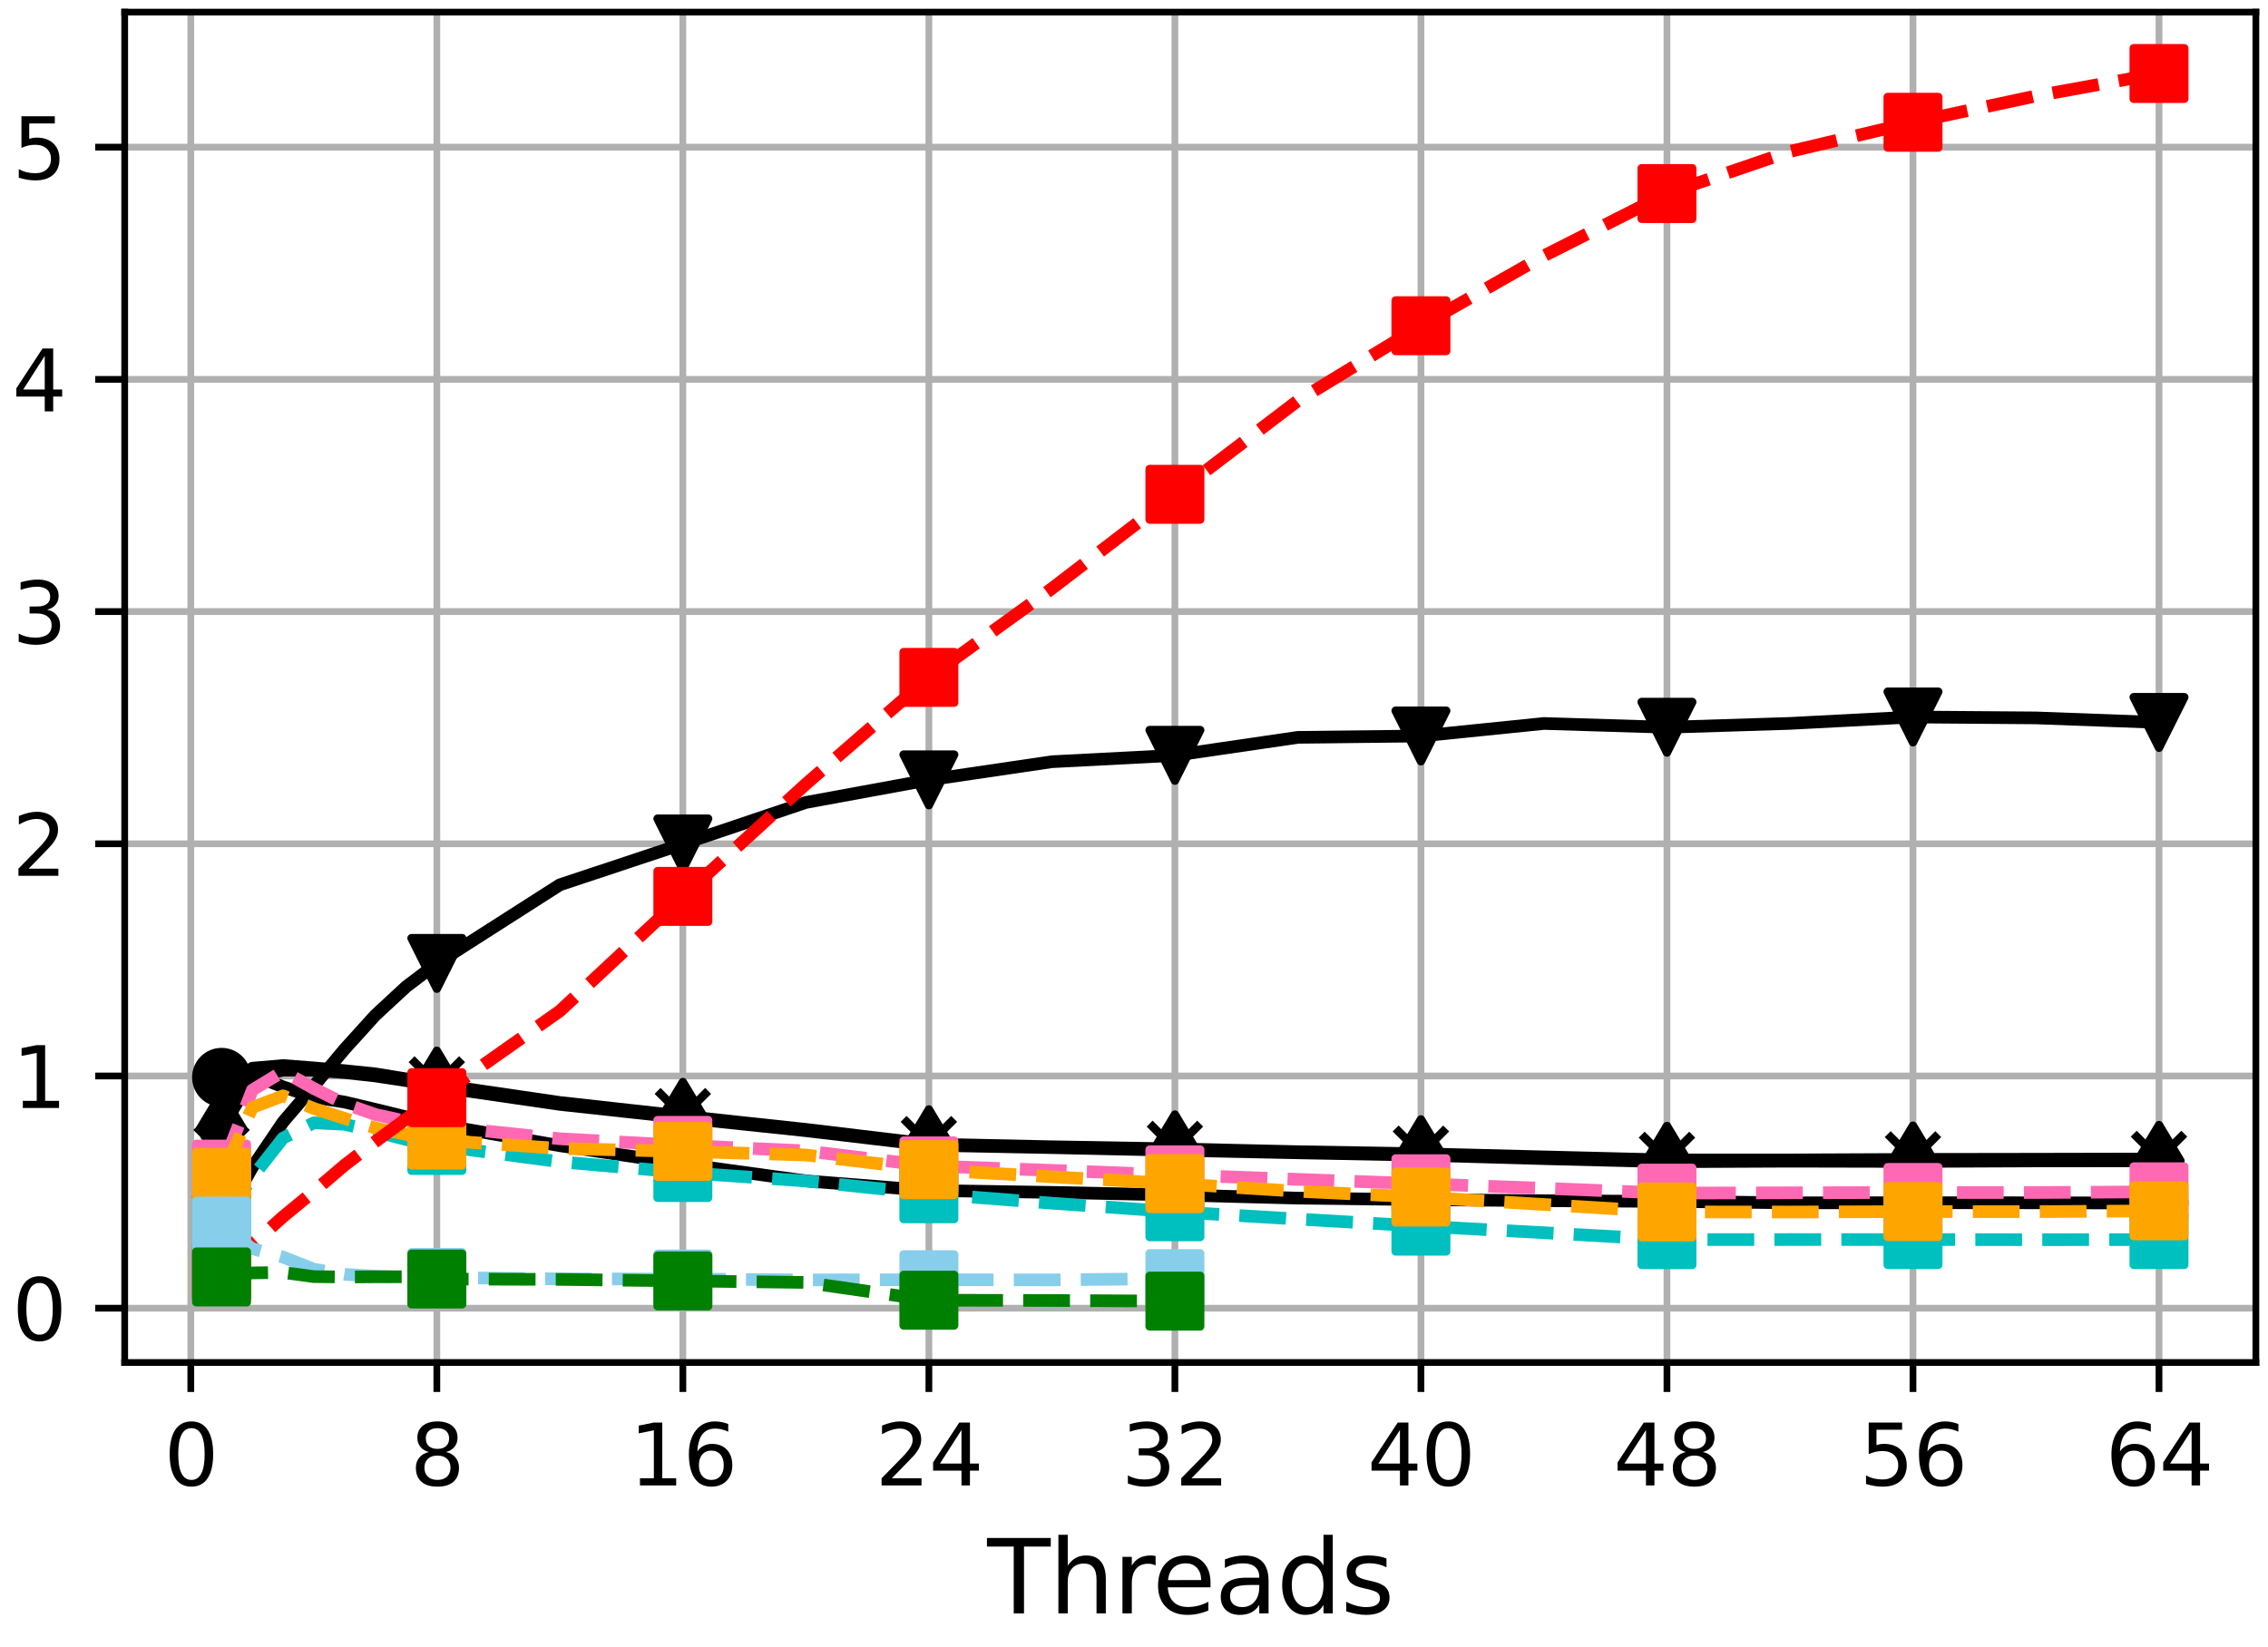 <?xml version="1.0" encoding="utf-8" standalone="no"?>
<!DOCTYPE svg PUBLIC "-//W3C//DTD SVG 1.1//EN"
  "http://www.w3.org/Graphics/SVG/1.1/DTD/svg11.dtd">
<svg height="195.532pt" version="1.1" viewBox="0 0 269.252 195.532" width="269.252pt" xmlns="http://www.w3.org/2000/svg" xmlns:xlink="http://www.w3.org/1999/xlink">
 <defs>
  <style type="text/css">*{stroke-linecap:butt;stroke-linejoin:round;}</style>
 </defs>
 <g id="figure_1">
  <g id="patch_1">
   <path d="M 0 195.532 
L 269.252 195.532 
L 269.252 0 
L 0 0 
z
" style="fill:#ffffff;"/>
  </g>
  <g id="axes_1">
   <g id="patch_2">
    <path d="M 14.803 161.8 
L 267.812 161.8 
L 267.812 1.44 
L 14.803 1.44 
z
" style="fill:#ffffff;"/>
   </g>
   <g id="matplotlib.axis_1">
    <g id="xtick_1">
     <g id="line2d_1">
      <path clip-path="url(#p2ddee922b8)" d="M 22.652 161.8 
L 22.652 1.44 
" style="fill:none;stroke:#b0b0b0;stroke-linecap:square;stroke-width:0.8;"/>
     </g>
     <g id="line2d_2">
      <defs>
       <path d="M 0 0 
L 0 3.5 
" id="m82eca458c7" style="stroke:#000000;stroke-width:0.8;"/>
      </defs>
      <g>
       <use style="stroke:#000000;stroke-width:0.8;" x="22.652" xlink:href="#m82eca458c7" y="161.8"/>
      </g>
     </g>
     <g id="text_1">
      <!-- 0 -->
      <g transform="translate(19.471 176.398)scale(0.1 -0.1)">
       <defs>
        <path d="M 2034 4250 
Q 1547 4250 1301 3770 
Q 1056 3291 1056 2328 
Q 1056 1369 1301 889 
Q 1547 409 2034 409 
Q 2525 409 2770 889 
Q 3016 1369 3016 2328 
Q 3016 3291 2770 3770 
Q 2525 4250 2034 4250 
z
M 2034 4750 
Q 2819 4750 3233 4129 
Q 3647 3509 3647 2328 
Q 3647 1150 3233 529 
Q 2819 -91 2034 -91 
Q 1250 -91 836 529 
Q 422 1150 422 2328 
Q 422 3509 836 4129 
Q 1250 4750 2034 4750 
z
" id="DejaVuSans-30" transform="scale(0.016)"/>
       </defs>
       <use xlink:href="#DejaVuSans-30"/>
      </g>
     </g>
    </g>
    <g id="xtick_2">
     <g id="line2d_3">
      <path clip-path="url(#p2ddee922b8)" d="M 51.86 161.8 
L 51.86 1.44 
" style="fill:none;stroke:#b0b0b0;stroke-linecap:square;stroke-width:0.8;"/>
     </g>
     <g id="line2d_4">
      <g>
       <use style="stroke:#000000;stroke-width:0.8;" x="51.86" xlink:href="#m82eca458c7" y="161.8"/>
      </g>
     </g>
     <g id="text_2">
      <!-- 8 -->
      <g transform="translate(48.678 176.398)scale(0.1 -0.1)">
       <defs>
        <path d="M 2034 2216 
Q 1584 2216 1326 1975 
Q 1069 1734 1069 1313 
Q 1069 891 1326 650 
Q 1584 409 2034 409 
Q 2484 409 2743 651 
Q 3003 894 3003 1313 
Q 3003 1734 2745 1975 
Q 2488 2216 2034 2216 
z
M 1403 2484 
Q 997 2584 770 2862 
Q 544 3141 544 3541 
Q 544 4100 942 4425 
Q 1341 4750 2034 4750 
Q 2731 4750 3128 4425 
Q 3525 4100 3525 3541 
Q 3525 3141 3298 2862 
Q 3072 2584 2669 2484 
Q 3125 2378 3379 2068 
Q 3634 1759 3634 1313 
Q 3634 634 3220 271 
Q 2806 -91 2034 -91 
Q 1263 -91 848 271 
Q 434 634 434 1313 
Q 434 1759 690 2068 
Q 947 2378 1403 2484 
z
M 1172 3481 
Q 1172 3119 1398 2916 
Q 1625 2713 2034 2713 
Q 2441 2713 2670 2916 
Q 2900 3119 2900 3481 
Q 2900 3844 2670 4047 
Q 2441 4250 2034 4250 
Q 1625 4250 1398 4047 
Q 1172 3844 1172 3481 
z
" id="DejaVuSans-38" transform="scale(0.016)"/>
       </defs>
       <use xlink:href="#DejaVuSans-38"/>
      </g>
     </g>
    </g>
    <g id="xtick_3">
     <g id="line2d_5">
      <path clip-path="url(#p2ddee922b8)" d="M 81.067 161.8 
L 81.067 1.44 
" style="fill:none;stroke:#b0b0b0;stroke-linecap:square;stroke-width:0.8;"/>
     </g>
     <g id="line2d_6">
      <g>
       <use style="stroke:#000000;stroke-width:0.8;" x="81.067" xlink:href="#m82eca458c7" y="161.8"/>
      </g>
     </g>
     <g id="text_3">
      <!-- 16 -->
      <g transform="translate(74.705 176.398)scale(0.1 -0.1)">
       <defs>
        <path d="M 794 531 
L 1825 531 
L 1825 4091 
L 703 3866 
L 703 4441 
L 1819 4666 
L 2450 4666 
L 2450 531 
L 3481 531 
L 3481 0 
L 794 0 
L 794 531 
z
" id="DejaVuSans-31" transform="scale(0.016)"/>
        <path d="M 2113 2584 
Q 1688 2584 1439 2293 
Q 1191 2003 1191 1497 
Q 1191 994 1439 701 
Q 1688 409 2113 409 
Q 2538 409 2786 701 
Q 3034 994 3034 1497 
Q 3034 2003 2786 2293 
Q 2538 2584 2113 2584 
z
M 3366 4563 
L 3366 3988 
Q 3128 4100 2886 4159 
Q 2644 4219 2406 4219 
Q 1781 4219 1451 3797 
Q 1122 3375 1075 2522 
Q 1259 2794 1537 2939 
Q 1816 3084 2150 3084 
Q 2853 3084 3261 2657 
Q 3669 2231 3669 1497 
Q 3669 778 3244 343 
Q 2819 -91 2113 -91 
Q 1303 -91 875 529 
Q 447 1150 447 2328 
Q 447 3434 972 4092 
Q 1497 4750 2381 4750 
Q 2619 4750 2861 4703 
Q 3103 4656 3366 4563 
z
" id="DejaVuSans-36" transform="scale(0.016)"/>
       </defs>
       <use xlink:href="#DejaVuSans-31"/>
       <use x="63.623" xlink:href="#DejaVuSans-36"/>
      </g>
     </g>
    </g>
    <g id="xtick_4">
     <g id="line2d_7">
      <path clip-path="url(#p2ddee922b8)" d="M 110.275 161.8 
L 110.275 1.44 
" style="fill:none;stroke:#b0b0b0;stroke-linecap:square;stroke-width:0.8;"/>
     </g>
     <g id="line2d_8">
      <g>
       <use style="stroke:#000000;stroke-width:0.8;" x="110.275" xlink:href="#m82eca458c7" y="161.8"/>
      </g>
     </g>
     <g id="text_4">
      <!-- 24 -->
      <g transform="translate(103.912 176.398)scale(0.1 -0.1)">
       <defs>
        <path d="M 1228 531 
L 3431 531 
L 3431 0 
L 469 0 
L 469 531 
Q 828 903 1448 1529 
Q 2069 2156 2228 2338 
Q 2531 2678 2651 2914 
Q 2772 3150 2772 3378 
Q 2772 3750 2511 3984 
Q 2250 4219 1831 4219 
Q 1534 4219 1204 4116 
Q 875 4013 500 3803 
L 500 4441 
Q 881 4594 1212 4672 
Q 1544 4750 1819 4750 
Q 2544 4750 2975 4387 
Q 3406 4025 3406 3419 
Q 3406 3131 3298 2873 
Q 3191 2616 2906 2266 
Q 2828 2175 2409 1742 
Q 1991 1309 1228 531 
z
" id="DejaVuSans-32" transform="scale(0.016)"/>
        <path d="M 2419 4116 
L 825 1625 
L 2419 1625 
L 2419 4116 
z
M 2253 4666 
L 3047 4666 
L 3047 1625 
L 3713 1625 
L 3713 1100 
L 3047 1100 
L 3047 0 
L 2419 0 
L 2419 1100 
L 313 1100 
L 313 1709 
L 2253 4666 
z
" id="DejaVuSans-34" transform="scale(0.016)"/>
       </defs>
       <use xlink:href="#DejaVuSans-32"/>
       <use x="63.623" xlink:href="#DejaVuSans-34"/>
      </g>
     </g>
    </g>
    <g id="xtick_5">
     <g id="line2d_9">
      <path clip-path="url(#p2ddee922b8)" d="M 139.482 161.8 
L 139.482 1.44 
" style="fill:none;stroke:#b0b0b0;stroke-linecap:square;stroke-width:0.8;"/>
     </g>
     <g id="line2d_10">
      <g>
       <use style="stroke:#000000;stroke-width:0.8;" x="139.482" xlink:href="#m82eca458c7" y="161.8"/>
      </g>
     </g>
     <g id="text_5">
      <!-- 32 -->
      <g transform="translate(133.12 176.398)scale(0.1 -0.1)">
       <defs>
        <path d="M 2597 2516 
Q 3050 2419 3304 2112 
Q 3559 1806 3559 1356 
Q 3559 666 3084 287 
Q 2609 -91 1734 -91 
Q 1441 -91 1130 -33 
Q 819 25 488 141 
L 488 750 
Q 750 597 1062 519 
Q 1375 441 1716 441 
Q 2309 441 2620 675 
Q 2931 909 2931 1356 
Q 2931 1769 2642 2001 
Q 2353 2234 1838 2234 
L 1294 2234 
L 1294 2753 
L 1863 2753 
Q 2328 2753 2575 2939 
Q 2822 3125 2822 3475 
Q 2822 3834 2567 4026 
Q 2313 4219 1838 4219 
Q 1578 4219 1281 4162 
Q 984 4106 628 3988 
L 628 4550 
Q 988 4650 1302 4700 
Q 1616 4750 1894 4750 
Q 2613 4750 3031 4423 
Q 3450 4097 3450 3541 
Q 3450 3153 3228 2886 
Q 3006 2619 2597 2516 
z
" id="DejaVuSans-33" transform="scale(0.016)"/>
       </defs>
       <use xlink:href="#DejaVuSans-33"/>
       <use x="63.623" xlink:href="#DejaVuSans-32"/>
      </g>
     </g>
    </g>
    <g id="xtick_6">
     <g id="line2d_11">
      <path clip-path="url(#p2ddee922b8)" d="M 168.69 161.8 
L 168.69 1.44 
" style="fill:none;stroke:#b0b0b0;stroke-linecap:square;stroke-width:0.8;"/>
     </g>
     <g id="line2d_12">
      <g>
       <use style="stroke:#000000;stroke-width:0.8;" x="168.69" xlink:href="#m82eca458c7" y="161.8"/>
      </g>
     </g>
     <g id="text_6">
      <!-- 40 -->
      <g transform="translate(162.327 176.398)scale(0.1 -0.1)">
       <use xlink:href="#DejaVuSans-34"/>
       <use x="63.623" xlink:href="#DejaVuSans-30"/>
      </g>
     </g>
    </g>
    <g id="xtick_7">
     <g id="line2d_13">
      <path clip-path="url(#p2ddee922b8)" d="M 197.897 161.8 
L 197.897 1.44 
" style="fill:none;stroke:#b0b0b0;stroke-linecap:square;stroke-width:0.8;"/>
     </g>
     <g id="line2d_14">
      <g>
       <use style="stroke:#000000;stroke-width:0.8;" x="197.897" xlink:href="#m82eca458c7" y="161.8"/>
      </g>
     </g>
     <g id="text_7">
      <!-- 48 -->
      <g transform="translate(191.535 176.398)scale(0.1 -0.1)">
       <use xlink:href="#DejaVuSans-34"/>
       <use x="63.623" xlink:href="#DejaVuSans-38"/>
      </g>
     </g>
    </g>
    <g id="xtick_8">
     <g id="line2d_15">
      <path clip-path="url(#p2ddee922b8)" d="M 227.105 161.8 
L 227.105 1.44 
" style="fill:none;stroke:#b0b0b0;stroke-linecap:square;stroke-width:0.8;"/>
     </g>
     <g id="line2d_16">
      <g>
       <use style="stroke:#000000;stroke-width:0.8;" x="227.105" xlink:href="#m82eca458c7" y="161.8"/>
      </g>
     </g>
     <g id="text_8">
      <!-- 56 -->
      <g transform="translate(220.742 176.398)scale(0.1 -0.1)">
       <defs>
        <path d="M 691 4666 
L 3169 4666 
L 3169 4134 
L 1269 4134 
L 1269 2991 
Q 1406 3038 1543 3061 
Q 1681 3084 1819 3084 
Q 2600 3084 3056 2656 
Q 3513 2228 3513 1497 
Q 3513 744 3044 326 
Q 2575 -91 1722 -91 
Q 1428 -91 1123 -41 
Q 819 9 494 109 
L 494 744 
Q 775 591 1075 516 
Q 1375 441 1709 441 
Q 2250 441 2565 725 
Q 2881 1009 2881 1497 
Q 2881 1984 2565 2268 
Q 2250 2553 1709 2553 
Q 1456 2553 1204 2497 
Q 953 2441 691 2322 
L 691 4666 
z
" id="DejaVuSans-35" transform="scale(0.016)"/>
       </defs>
       <use xlink:href="#DejaVuSans-35"/>
       <use x="63.623" xlink:href="#DejaVuSans-36"/>
      </g>
     </g>
    </g>
    <g id="xtick_9">
     <g id="line2d_17">
      <path clip-path="url(#p2ddee922b8)" d="M 256.312 161.8 
L 256.312 1.44 
" style="fill:none;stroke:#b0b0b0;stroke-linecap:square;stroke-width:0.8;"/>
     </g>
     <g id="line2d_18">
      <g>
       <use style="stroke:#000000;stroke-width:0.8;" x="256.312" xlink:href="#m82eca458c7" y="161.8"/>
      </g>
     </g>
     <g id="text_9">
      <!-- 64 -->
      <g transform="translate(249.95 176.398)scale(0.1 -0.1)">
       <use xlink:href="#DejaVuSans-36"/>
       <use x="63.623" xlink:href="#DejaVuSans-34"/>
      </g>
     </g>
    </g>
    <g id="text_10">
     <!-- Threads -->
     <g transform="translate(117.205 191.596)scale(0.12 -0.12)">
      <defs>
       <path d="M -19 4666 
L 3928 4666 
L 3928 4134 
L 2272 4134 
L 2272 0 
L 1638 0 
L 1638 4134 
L -19 4134 
L -19 4666 
z
" id="DejaVuSans-54" transform="scale(0.016)"/>
       <path d="M 3513 2113 
L 3513 0 
L 2938 0 
L 2938 2094 
Q 2938 2591 2744 2837 
Q 2550 3084 2163 3084 
Q 1697 3084 1428 2787 
Q 1159 2491 1159 1978 
L 1159 0 
L 581 0 
L 581 4863 
L 1159 4863 
L 1159 2956 
Q 1366 3272 1645 3428 
Q 1925 3584 2291 3584 
Q 2894 3584 3203 3211 
Q 3513 2838 3513 2113 
z
" id="DejaVuSans-68" transform="scale(0.016)"/>
       <path d="M 2631 2963 
Q 2534 3019 2420 3045 
Q 2306 3072 2169 3072 
Q 1681 3072 1420 2755 
Q 1159 2438 1159 1844 
L 1159 0 
L 581 0 
L 581 3500 
L 1159 3500 
L 1159 2956 
Q 1341 3275 1631 3429 
Q 1922 3584 2338 3584 
Q 2397 3584 2469 3576 
Q 2541 3569 2628 3553 
L 2631 2963 
z
" id="DejaVuSans-72" transform="scale(0.016)"/>
       <path d="M 3597 1894 
L 3597 1613 
L 953 1613 
Q 991 1019 1311 708 
Q 1631 397 2203 397 
Q 2534 397 2845 478 
Q 3156 559 3463 722 
L 3463 178 
Q 3153 47 2828 -22 
Q 2503 -91 2169 -91 
Q 1331 -91 842 396 
Q 353 884 353 1716 
Q 353 2575 817 3079 
Q 1281 3584 2069 3584 
Q 2775 3584 3186 3129 
Q 3597 2675 3597 1894 
z
M 3022 2063 
Q 3016 2534 2758 2815 
Q 2500 3097 2075 3097 
Q 1594 3097 1305 2825 
Q 1016 2553 972 2059 
L 3022 2063 
z
" id="DejaVuSans-65" transform="scale(0.016)"/>
       <path d="M 2194 1759 
Q 1497 1759 1228 1600 
Q 959 1441 959 1056 
Q 959 750 1161 570 
Q 1363 391 1709 391 
Q 2188 391 2477 730 
Q 2766 1069 2766 1631 
L 2766 1759 
L 2194 1759 
z
M 3341 1997 
L 3341 0 
L 2766 0 
L 2766 531 
Q 2569 213 2275 61 
Q 1981 -91 1556 -91 
Q 1019 -91 701 211 
Q 384 513 384 1019 
Q 384 1609 779 1909 
Q 1175 2209 1959 2209 
L 2766 2209 
L 2766 2266 
Q 2766 2663 2505 2880 
Q 2244 3097 1772 3097 
Q 1472 3097 1187 3025 
Q 903 2953 641 2809 
L 641 3341 
Q 956 3463 1253 3523 
Q 1550 3584 1831 3584 
Q 2591 3584 2966 3190 
Q 3341 2797 3341 1997 
z
" id="DejaVuSans-61" transform="scale(0.016)"/>
       <path d="M 2906 2969 
L 2906 4863 
L 3481 4863 
L 3481 0 
L 2906 0 
L 2906 525 
Q 2725 213 2448 61 
Q 2172 -91 1784 -91 
Q 1150 -91 751 415 
Q 353 922 353 1747 
Q 353 2572 751 3078 
Q 1150 3584 1784 3584 
Q 2172 3584 2448 3432 
Q 2725 3281 2906 2969 
z
M 947 1747 
Q 947 1113 1208 752 
Q 1469 391 1925 391 
Q 2381 391 2643 752 
Q 2906 1113 2906 1747 
Q 2906 2381 2643 2742 
Q 2381 3103 1925 3103 
Q 1469 3103 1208 2742 
Q 947 2381 947 1747 
z
" id="DejaVuSans-64" transform="scale(0.016)"/>
       <path d="M 2834 3397 
L 2834 2853 
Q 2591 2978 2328 3040 
Q 2066 3103 1784 3103 
Q 1356 3103 1142 2972 
Q 928 2841 928 2578 
Q 928 2378 1081 2264 
Q 1234 2150 1697 2047 
L 1894 2003 
Q 2506 1872 2764 1633 
Q 3022 1394 3022 966 
Q 3022 478 2636 193 
Q 2250 -91 1575 -91 
Q 1294 -91 989 -36 
Q 684 19 347 128 
L 347 722 
Q 666 556 975 473 
Q 1284 391 1588 391 
Q 1994 391 2212 530 
Q 2431 669 2431 922 
Q 2431 1156 2273 1281 
Q 2116 1406 1581 1522 
L 1381 1569 
Q 847 1681 609 1914 
Q 372 2147 372 2553 
Q 372 3047 722 3315 
Q 1072 3584 1716 3584 
Q 2034 3584 2315 3537 
Q 2597 3491 2834 3397 
z
" id="DejaVuSans-73" transform="scale(0.016)"/>
      </defs>
      <use xlink:href="#DejaVuSans-54"/>
      <use x="61.084" xlink:href="#DejaVuSans-68"/>
      <use x="124.463" xlink:href="#DejaVuSans-72"/>
      <use x="163.326" xlink:href="#DejaVuSans-65"/>
      <use x="224.85" xlink:href="#DejaVuSans-61"/>
      <use x="286.129" xlink:href="#DejaVuSans-64"/>
      <use x="349.605" xlink:href="#DejaVuSans-73"/>
     </g>
    </g>
   </g>
   <g id="matplotlib.axis_2">
    <g id="ytick_1">
     <g id="line2d_19">
      <path clip-path="url(#p2ddee922b8)" d="M 14.803 155.352 
L 267.812 155.352 
" style="fill:none;stroke:#b0b0b0;stroke-linecap:square;stroke-width:0.8;"/>
     </g>
     <g id="line2d_20">
      <defs>
       <path d="M 0 0 
L -3.5 0 
" id="m56e9849b65" style="stroke:#000000;stroke-width:0.8;"/>
      </defs>
      <g>
       <use style="stroke:#000000;stroke-width:0.8;" x="14.803" xlink:href="#m56e9849b65" y="155.352"/>
      </g>
     </g>
     <g id="text_11">
      <!-- 0 -->
      <g transform="translate(1.44 159.152)scale(0.1 -0.1)">
       <use xlink:href="#DejaVuSans-30"/>
      </g>
     </g>
    </g>
    <g id="ytick_2">
     <g id="line2d_21">
      <path clip-path="url(#p2ddee922b8)" d="M 14.803 127.777 
L 267.812 127.777 
" style="fill:none;stroke:#b0b0b0;stroke-linecap:square;stroke-width:0.8;"/>
     </g>
     <g id="line2d_22">
      <g>
       <use style="stroke:#000000;stroke-width:0.8;" x="14.803" xlink:href="#m56e9849b65" y="127.777"/>
      </g>
     </g>
     <g id="text_12">
      <!-- 1 -->
      <g transform="translate(1.44 131.577)scale(0.1 -0.1)">
       <use xlink:href="#DejaVuSans-31"/>
      </g>
     </g>
    </g>
    <g id="ytick_3">
     <g id="line2d_23">
      <path clip-path="url(#p2ddee922b8)" d="M 14.803 100.202 
L 267.812 100.202 
" style="fill:none;stroke:#b0b0b0;stroke-linecap:square;stroke-width:0.8;"/>
     </g>
     <g id="line2d_24">
      <g>
       <use style="stroke:#000000;stroke-width:0.8;" x="14.803" xlink:href="#m56e9849b65" y="100.202"/>
      </g>
     </g>
     <g id="text_13">
      <!-- 2 -->
      <g transform="translate(1.44 104.002)scale(0.1 -0.1)">
       <use xlink:href="#DejaVuSans-32"/>
      </g>
     </g>
    </g>
    <g id="ytick_4">
     <g id="line2d_25">
      <path clip-path="url(#p2ddee922b8)" d="M 14.803 72.627 
L 267.812 72.627 
" style="fill:none;stroke:#b0b0b0;stroke-linecap:square;stroke-width:0.8;"/>
     </g>
     <g id="line2d_26">
      <g>
       <use style="stroke:#000000;stroke-width:0.8;" x="14.803" xlink:href="#m56e9849b65" y="72.627"/>
      </g>
     </g>
     <g id="text_14">
      <!-- 3 -->
      <g transform="translate(1.44 76.426)scale(0.1 -0.1)">
       <use xlink:href="#DejaVuSans-33"/>
      </g>
     </g>
    </g>
    <g id="ytick_5">
     <g id="line2d_27">
      <path clip-path="url(#p2ddee922b8)" d="M 14.803 45.052 
L 267.812 45.052 
" style="fill:none;stroke:#b0b0b0;stroke-linecap:square;stroke-width:0.8;"/>
     </g>
     <g id="line2d_28">
      <g>
       <use style="stroke:#000000;stroke-width:0.8;" x="14.803" xlink:href="#m56e9849b65" y="45.052"/>
      </g>
     </g>
     <g id="text_15">
      <!-- 4 -->
      <g transform="translate(1.44 48.851)scale(0.1 -0.1)">
       <use xlink:href="#DejaVuSans-34"/>
      </g>
     </g>
    </g>
    <g id="ytick_6">
     <g id="line2d_29">
      <path clip-path="url(#p2ddee922b8)" d="M 14.803 17.477 
L 267.812 17.477 
" style="fill:none;stroke:#b0b0b0;stroke-linecap:square;stroke-width:0.8;"/>
     </g>
     <g id="line2d_30">
      <g>
       <use style="stroke:#000000;stroke-width:0.8;" x="14.803" xlink:href="#m56e9849b65" y="17.477"/>
      </g>
     </g>
     <g id="text_16">
      <!-- 5 -->
      <g transform="translate(1.44 21.276)scale(0.1 -0.1)">
       <use xlink:href="#DejaVuSans-35"/>
      </g>
     </g>
    </g>
   </g>
   <g id="line2d_31">
    <path clip-path="url(#p2ddee922b8)" d="M 26.303 127.937 
L 29.954 127.641 
L 33.605 129.066 
L 37.256 130.302 
L 40.907 130.872 
L 44.558 131.739 
L 48.209 132.635 
L 51.86 133.495 
L 66.463 136.055 
L 81.067 138.224 
L 95.671 140.234 
L 110.275 141.378 
L 124.878 141.597 
L 139.482 141.902 
L 154.086 142.28 
L 168.69 142.46 
L 183.293 142.588 
L 197.897 142.67 
L 212.501 142.842 
L 227.105 142.824 
L 241.708 142.834 
L 256.312 142.864 
" style="fill:none;stroke:#000000;stroke-linecap:square;stroke-width:1.5;"/>
    <defs>
     <path d="M 0 3 
C 0.796 3 1.559 2.684 2.121 2.121 
C 2.684 1.559 3 0.796 3 0 
C 3 -0.796 2.684 -1.559 2.121 -2.121 
C 1.559 -2.684 0.796 -3 0 -3 
C -0.796 -3 -1.559 -2.684 -2.121 -2.121 
C -2.684 -1.559 -3 -0.796 -3 0 
C -3 0.796 -2.684 1.559 -2.121 2.121 
C -1.559 2.684 -0.796 3 0 3 
z
" id="mc24eb83d09" style="stroke:#000000;"/>
    </defs>
    <g clip-path="url(#p2ddee922b8)">
     <use style="stroke:#000000;" x="26.303" xlink:href="#mc24eb83d09" y="127.937"/>
     <use style="stroke:#000000;" x="51.86" xlink:href="#mc24eb83d09" y="133.495"/>
     <use style="stroke:#000000;" x="81.067" xlink:href="#mc24eb83d09" y="138.224"/>
     <use style="stroke:#000000;" x="110.275" xlink:href="#mc24eb83d09" y="141.378"/>
     <use style="stroke:#000000;" x="139.482" xlink:href="#mc24eb83d09" y="141.902"/>
     <use style="stroke:#000000;" x="168.69" xlink:href="#mc24eb83d09" y="142.46"/>
     <use style="stroke:#000000;" x="197.897" xlink:href="#mc24eb83d09" y="142.67"/>
     <use style="stroke:#000000;" x="227.105" xlink:href="#mc24eb83d09" y="142.824"/>
     <use style="stroke:#000000;" x="256.312" xlink:href="#mc24eb83d09" y="142.864"/>
    </g>
   </g>
   <g id="line2d_32">
    <path clip-path="url(#p2ddee922b8)" d="M 26.303 134.034 
L 29.954 127.906 
L 33.605 127.079 
L 37.256 127.088 
L 40.907 127.368 
L 44.558 127.773 
L 48.209 128.326 
L 51.86 129.026 
L 66.463 131.148 
L 81.067 132.738 
L 95.671 134.273 
L 110.275 135.998 
L 124.878 136.282 
L 139.482 136.601 
L 154.086 136.9 
L 168.69 137.18 
L 183.293 137.59 
L 197.897 137.957 
L 212.501 137.893 
L 227.105 137.924 
L 241.708 137.862 
L 256.312 137.851 
" style="fill:none;stroke:#000000;stroke-linecap:square;stroke-width:1.5;"/>
    <defs>
     <path d="M -0 4.243 
L 2.546 0 
L 0 -4.243 
L -2.546 -0 
z
" id="m64d19af3ea" style="stroke:#000000;stroke-linejoin:miter;"/>
    </defs>
    <g clip-path="url(#p2ddee922b8)">
     <use style="stroke:#000000;stroke-linejoin:miter;" x="26.303" xlink:href="#m64d19af3ea" y="134.034"/>
     <use style="stroke:#000000;stroke-linejoin:miter;" x="51.86" xlink:href="#m64d19af3ea" y="129.026"/>
     <use style="stroke:#000000;stroke-linejoin:miter;" x="81.067" xlink:href="#m64d19af3ea" y="132.738"/>
     <use style="stroke:#000000;stroke-linejoin:miter;" x="110.275" xlink:href="#m64d19af3ea" y="135.998"/>
     <use style="stroke:#000000;stroke-linejoin:miter;" x="139.482" xlink:href="#m64d19af3ea" y="136.601"/>
     <use style="stroke:#000000;stroke-linejoin:miter;" x="168.69" xlink:href="#m64d19af3ea" y="137.18"/>
     <use style="stroke:#000000;stroke-linejoin:miter;" x="197.897" xlink:href="#m64d19af3ea" y="137.957"/>
     <use style="stroke:#000000;stroke-linejoin:miter;" x="227.105" xlink:href="#m64d19af3ea" y="137.924"/>
     <use style="stroke:#000000;stroke-linejoin:miter;" x="256.312" xlink:href="#m64d19af3ea" y="137.851"/>
    </g>
   </g>
   <g id="line2d_33">
    <path clip-path="url(#p2ddee922b8)" d="M 26.303 131.541 
L 29.954 126.854 
L 33.605 126.535 
L 37.256 126.814 
L 40.907 127.144 
L 44.558 127.522 
L 48.209 128.118 
L 51.86 128.781 
L 66.463 130.923 
L 81.067 132.545 
L 95.671 134.117 
L 110.275 135.87 
L 124.878 136.177 
L 139.482 136.431 
L 154.086 136.765 
L 168.69 137.011 
L 183.293 137.382 
L 197.897 137.745 
L 212.501 137.744 
L 227.105 137.681 
L 241.708 137.66 
L 256.312 137.63 
" style="fill:none;stroke:#000000;stroke-linecap:square;stroke-width:1.5;"/>
    <defs>
     <path d="M -3 3 
L 3 -3 
M -3 -3 
L 3 3 
" id="m68c6520b6f" style="stroke:#000000;"/>
    </defs>
    <g clip-path="url(#p2ddee922b8)">
     <use style="stroke:#000000;" x="26.303" xlink:href="#m68c6520b6f" y="131.541"/>
     <use style="stroke:#000000;" x="51.86" xlink:href="#m68c6520b6f" y="128.781"/>
     <use style="stroke:#000000;" x="81.067" xlink:href="#m68c6520b6f" y="132.545"/>
     <use style="stroke:#000000;" x="110.275" xlink:href="#m68c6520b6f" y="135.87"/>
     <use style="stroke:#000000;" x="139.482" xlink:href="#m68c6520b6f" y="136.431"/>
     <use style="stroke:#000000;" x="168.69" xlink:href="#m68c6520b6f" y="137.011"/>
     <use style="stroke:#000000;" x="197.897" xlink:href="#m68c6520b6f" y="137.745"/>
     <use style="stroke:#000000;" x="227.105" xlink:href="#m68c6520b6f" y="137.681"/>
     <use style="stroke:#000000;" x="256.312" xlink:href="#m68c6520b6f" y="137.63"/>
    </g>
   </g>
   <g id="line2d_34">
    <path clip-path="url(#p2ddee922b8)" d="M 26.303 145.125 
L 29.954 138.632 
L 33.605 133.238 
L 37.256 128.964 
L 40.907 124.59 
L 44.558 120.56 
L 48.209 117.178 
L 51.86 114.408 
L 66.463 105.072 
L 81.067 100.219 
L 95.671 95.292 
L 110.275 92.61 
L 124.878 90.455 
L 139.482 89.699 
L 154.086 87.561 
L 168.69 87.401 
L 183.293 85.914 
L 197.897 86.363 
L 212.501 85.905 
L 227.105 85.145 
L 241.708 85.252 
L 256.312 85.793 
" style="fill:none;stroke:#000000;stroke-linecap:square;stroke-width:1.5;"/>
    <defs>
     <path d="M -0 3 
L 3 -3 
L -3 -3 
z
" id="m1183d64ec2" style="stroke:#000000;stroke-linejoin:miter;"/>
    </defs>
    <g clip-path="url(#p2ddee922b8)">
     <use style="stroke:#000000;stroke-linejoin:miter;" x="26.303" xlink:href="#m1183d64ec2" y="145.125"/>
     <use style="stroke:#000000;stroke-linejoin:miter;" x="51.86" xlink:href="#m1183d64ec2" y="114.408"/>
     <use style="stroke:#000000;stroke-linejoin:miter;" x="81.067" xlink:href="#m1183d64ec2" y="100.219"/>
     <use style="stroke:#000000;stroke-linejoin:miter;" x="110.275" xlink:href="#m1183d64ec2" y="92.61"/>
     <use style="stroke:#000000;stroke-linejoin:miter;" x="139.482" xlink:href="#m1183d64ec2" y="89.699"/>
     <use style="stroke:#000000;stroke-linejoin:miter;" x="168.69" xlink:href="#m1183d64ec2" y="87.401"/>
     <use style="stroke:#000000;stroke-linejoin:miter;" x="197.897" xlink:href="#m1183d64ec2" y="86.363"/>
     <use style="stroke:#000000;stroke-linejoin:miter;" x="227.105" xlink:href="#m1183d64ec2" y="85.145"/>
     <use style="stroke:#000000;stroke-linejoin:miter;" x="256.312" xlink:href="#m1183d64ec2" y="85.793"/>
    </g>
   </g>
   <g id="line2d_35">
    <path clip-path="url(#p2ddee922b8)" d="M 26.303 138.834 
L 29.954 129.451 
L 33.605 127.221 
L 37.256 129.26 
L 40.907 131.067 
L 44.558 132.348 
L 48.209 133.148 
L 51.86 133.704 
L 66.463 135.231 
L 81.067 136.021 
L 95.671 136.669 
L 110.275 138.454 
L 124.878 138.983 
L 139.482 139.521 
L 154.086 140.049 
L 168.69 140.574 
L 183.293 141.113 
L 197.897 141.685 
L 212.501 141.646 
L 227.105 141.611 
L 241.708 141.615 
L 256.312 141.532 
" style="fill:none;stroke:#ff69b4;stroke-dasharray:5.55,2.4;stroke-dashoffset:0;stroke-width:1.5;"/>
    <defs>
     <path d="M -3 3 
L 3 3 
L 3 -3 
L -3 -3 
z
" id="mf1e6c4a7cf" style="stroke:#ff69b4;stroke-linejoin:miter;"/>
    </defs>
    <g clip-path="url(#p2ddee922b8)">
     <use style="fill:#ff69b4;stroke:#ff69b4;stroke-linejoin:miter;" x="26.303" xlink:href="#mf1e6c4a7cf" y="138.834"/>
     <use style="fill:#ff69b4;stroke:#ff69b4;stroke-linejoin:miter;" x="51.86" xlink:href="#mf1e6c4a7cf" y="133.704"/>
     <use style="fill:#ff69b4;stroke:#ff69b4;stroke-linejoin:miter;" x="81.067" xlink:href="#mf1e6c4a7cf" y="136.021"/>
     <use style="fill:#ff69b4;stroke:#ff69b4;stroke-linejoin:miter;" x="110.275" xlink:href="#mf1e6c4a7cf" y="138.454"/>
     <use style="fill:#ff69b4;stroke:#ff69b4;stroke-linejoin:miter;" x="139.482" xlink:href="#mf1e6c4a7cf" y="139.521"/>
     <use style="fill:#ff69b4;stroke:#ff69b4;stroke-linejoin:miter;" x="168.69" xlink:href="#mf1e6c4a7cf" y="140.574"/>
     <use style="fill:#ff69b4;stroke:#ff69b4;stroke-linejoin:miter;" x="197.897" xlink:href="#mf1e6c4a7cf" y="141.685"/>
     <use style="fill:#ff69b4;stroke:#ff69b4;stroke-linejoin:miter;" x="227.105" xlink:href="#mf1e6c4a7cf" y="141.611"/>
     <use style="fill:#ff69b4;stroke:#ff69b4;stroke-linejoin:miter;" x="256.312" xlink:href="#mf1e6c4a7cf" y="141.532"/>
    </g>
   </g>
   <g id="line2d_36">
    <path clip-path="url(#p2ddee922b8)" d="M 26.303 145.355 
L 29.954 139.797 
L 33.605 135.142 
L 37.256 133.338 
L 40.907 133.511 
L 44.558 134.378 
L 48.209 135.321 
L 51.86 136.023 
L 66.463 137.962 
L 81.067 139.236 
L 95.671 140.247 
L 110.275 141.763 
L 124.878 142.882 
L 139.482 143.901 
L 154.086 144.765 
L 168.69 145.606 
L 183.293 146.387 
L 197.897 147.208 
L 212.501 147.198 
L 227.105 147.199 
L 241.708 147.216 
L 256.312 147.202 
" style="fill:none;stroke:#00bfbf;stroke-dasharray:5.55,2.4;stroke-dashoffset:0;stroke-width:1.5;"/>
    <defs>
     <path d="M -3 3 
L 3 3 
L 3 -3 
L -3 -3 
z
" id="m821f54fadb" style="stroke:#00bfbf;stroke-linejoin:miter;"/>
    </defs>
    <g clip-path="url(#p2ddee922b8)">
     <use style="fill:#00bfbf;stroke:#00bfbf;stroke-linejoin:miter;" x="26.303" xlink:href="#m821f54fadb" y="145.355"/>
     <use style="fill:#00bfbf;stroke:#00bfbf;stroke-linejoin:miter;" x="51.86" xlink:href="#m821f54fadb" y="136.023"/>
     <use style="fill:#00bfbf;stroke:#00bfbf;stroke-linejoin:miter;" x="81.067" xlink:href="#m821f54fadb" y="139.236"/>
     <use style="fill:#00bfbf;stroke:#00bfbf;stroke-linejoin:miter;" x="110.275" xlink:href="#m821f54fadb" y="141.763"/>
     <use style="fill:#00bfbf;stroke:#00bfbf;stroke-linejoin:miter;" x="139.482" xlink:href="#m821f54fadb" y="143.901"/>
     <use style="fill:#00bfbf;stroke:#00bfbf;stroke-linejoin:miter;" x="168.69" xlink:href="#m821f54fadb" y="145.606"/>
     <use style="fill:#00bfbf;stroke:#00bfbf;stroke-linejoin:miter;" x="197.897" xlink:href="#m821f54fadb" y="147.208"/>
     <use style="fill:#00bfbf;stroke:#00bfbf;stroke-linejoin:miter;" x="227.105" xlink:href="#m821f54fadb" y="147.199"/>
     <use style="fill:#00bfbf;stroke:#00bfbf;stroke-linejoin:miter;" x="256.312" xlink:href="#m821f54fadb" y="147.202"/>
    </g>
   </g>
   <g id="line2d_37">
    <path clip-path="url(#p2ddee922b8)" d="M 26.303 139.799 
L 29.954 131.514 
L 33.605 130.131 
L 37.256 131.636 
L 40.907 132.812 
L 44.558 133.953 
L 48.209 134.713 
L 51.86 135.384 
L 66.463 136.385 
L 81.067 136.734 
L 95.671 137.154 
L 110.275 138.9 
L 124.878 139.743 
L 139.482 140.558 
L 154.086 141.466 
L 168.69 142.156 
L 183.293 143.034 
L 197.897 143.919 
L 212.501 143.931 
L 227.105 143.878 
L 241.708 143.886 
L 256.312 143.794 
" style="fill:none;stroke:#ffa500;stroke-dasharray:5.55,2.4;stroke-dashoffset:0;stroke-width:1.5;"/>
    <defs>
     <path d="M -3 3 
L 3 3 
L 3 -3 
L -3 -3 
z
" id="m38b61d9e27" style="stroke:#ffa500;stroke-linejoin:miter;"/>
    </defs>
    <g clip-path="url(#p2ddee922b8)">
     <use style="fill:#ffa500;stroke:#ffa500;stroke-linejoin:miter;" x="26.303" xlink:href="#m38b61d9e27" y="139.799"/>
     <use style="fill:#ffa500;stroke:#ffa500;stroke-linejoin:miter;" x="51.86" xlink:href="#m38b61d9e27" y="135.384"/>
     <use style="fill:#ffa500;stroke:#ffa500;stroke-linejoin:miter;" x="81.067" xlink:href="#m38b61d9e27" y="136.734"/>
     <use style="fill:#ffa500;stroke:#ffa500;stroke-linejoin:miter;" x="110.275" xlink:href="#m38b61d9e27" y="138.9"/>
     <use style="fill:#ffa500;stroke:#ffa500;stroke-linejoin:miter;" x="139.482" xlink:href="#m38b61d9e27" y="140.558"/>
     <use style="fill:#ffa500;stroke:#ffa500;stroke-linejoin:miter;" x="168.69" xlink:href="#m38b61d9e27" y="142.156"/>
     <use style="fill:#ffa500;stroke:#ffa500;stroke-linejoin:miter;" x="197.897" xlink:href="#m38b61d9e27" y="143.919"/>
     <use style="fill:#ffa500;stroke:#ffa500;stroke-linejoin:miter;" x="227.105" xlink:href="#m38b61d9e27" y="143.878"/>
     <use style="fill:#ffa500;stroke:#ffa500;stroke-linejoin:miter;" x="256.312" xlink:href="#m38b61d9e27" y="143.794"/>
    </g>
   </g>
   <g id="line2d_38">
    <path clip-path="url(#p2ddee922b8)" d="M 26.303 151.13 
L 29.954 147.762 
L 33.605 144.485 
L 37.256 141.48 
L 40.907 138.367 
L 44.558 135.567 
L 48.209 132.877 
L 51.86 130.348 
L 66.463 120.06 
L 81.067 106.449 
L 95.671 93.11 
L 110.275 80.443 
L 124.878 69.887 
L 139.482 58.698 
L 154.086 47.579 
L 168.69 38.683 
L 183.293 30.374 
L 197.897 22.985 
L 212.501 17.986 
L 227.105 14.521 
L 241.708 11.393 
L 256.312 8.729 
" style="fill:none;stroke:#ff0000;stroke-dasharray:5.55,2.4;stroke-dashoffset:0;stroke-width:1.5;"/>
    <defs>
     <path d="M -3 3 
L 3 3 
L 3 -3 
L -3 -3 
z
" id="m5acbaf1bf3" style="stroke:#ff0000;stroke-linejoin:miter;"/>
    </defs>
    <g clip-path="url(#p2ddee922b8)">
     <use style="fill:#ff0000;stroke:#ff0000;stroke-linejoin:miter;" x="26.303" xlink:href="#m5acbaf1bf3" y="151.13"/>
     <use style="fill:#ff0000;stroke:#ff0000;stroke-linejoin:miter;" x="51.86" xlink:href="#m5acbaf1bf3" y="130.348"/>
     <use style="fill:#ff0000;stroke:#ff0000;stroke-linejoin:miter;" x="81.067" xlink:href="#m5acbaf1bf3" y="106.449"/>
     <use style="fill:#ff0000;stroke:#ff0000;stroke-linejoin:miter;" x="110.275" xlink:href="#m5acbaf1bf3" y="80.443"/>
     <use style="fill:#ff0000;stroke:#ff0000;stroke-linejoin:miter;" x="139.482" xlink:href="#m5acbaf1bf3" y="58.698"/>
     <use style="fill:#ff0000;stroke:#ff0000;stroke-linejoin:miter;" x="168.69" xlink:href="#m5acbaf1bf3" y="38.683"/>
     <use style="fill:#ff0000;stroke:#ff0000;stroke-linejoin:miter;" x="197.897" xlink:href="#m5acbaf1bf3" y="22.985"/>
     <use style="fill:#ff0000;stroke:#ff0000;stroke-linejoin:miter;" x="227.105" xlink:href="#m5acbaf1bf3" y="14.521"/>
     <use style="fill:#ff0000;stroke:#ff0000;stroke-linejoin:miter;" x="256.312" xlink:href="#m5acbaf1bf3" y="8.729"/>
    </g>
   </g>
   <g id="line2d_39">
    <path clip-path="url(#p2ddee922b8)" d="M 26.303 145.604 
L 29.954 148.282 
L 33.605 149.282 
L 37.256 150.72 
L 40.907 151.334 
L 44.558 151.543 
L 48.209 151.691 
L 51.86 151.706 
L 66.463 151.874 
L 81.067 151.884 
L 95.671 151.993 
L 110.275 151.969 
L 124.878 151.99 
L 139.482 151.839 
" style="fill:none;stroke:#87ceeb;stroke-dasharray:5.55,2.4;stroke-dashoffset:0;stroke-width:1.5;"/>
    <defs>
     <path d="M -3 3 
L 3 3 
L 3 -3 
L -3 -3 
z
" id="m8c75c2570e" style="stroke:#87ceeb;stroke-linejoin:miter;"/>
    </defs>
    <g clip-path="url(#p2ddee922b8)">
     <use style="fill:#87ceeb;stroke:#87ceeb;stroke-linejoin:miter;" x="26.303" xlink:href="#m8c75c2570e" y="145.604"/>
     <use style="fill:#87ceeb;stroke:#87ceeb;stroke-linejoin:miter;" x="51.86" xlink:href="#m8c75c2570e" y="151.706"/>
     <use style="fill:#87ceeb;stroke:#87ceeb;stroke-linejoin:miter;" x="81.067" xlink:href="#m8c75c2570e" y="151.884"/>
     <use style="fill:#87ceeb;stroke:#87ceeb;stroke-linejoin:miter;" x="110.275" xlink:href="#m8c75c2570e" y="151.969"/>
     <use style="fill:#87ceeb;stroke:#87ceeb;stroke-linejoin:miter;" x="139.482" xlink:href="#m8c75c2570e" y="151.839"/>
    </g>
   </g>
   <g id="line2d_40">
    <path clip-path="url(#p2ddee922b8)" d="M 26.303 151.64 
L 29.954 151.16 
L 33.605 151.107 
L 37.256 151.602 
L 40.907 151.641 
L 44.558 151.62 
L 48.209 151.618 
L 51.86 151.885 
L 66.463 151.931 
L 81.067 152.109 
L 95.671 152.292 
L 110.275 154.401 
L 124.878 154.434 
L 139.482 154.511 
" style="fill:none;stroke:#008000;stroke-dasharray:5.55,2.4;stroke-dashoffset:0;stroke-width:1.5;"/>
    <defs>
     <path d="M -3 3 
L 3 3 
L 3 -3 
L -3 -3 
z
" id="m5ed04d6383" style="stroke:#008000;stroke-linejoin:miter;"/>
    </defs>
    <g clip-path="url(#p2ddee922b8)">
     <use style="fill:#008000;stroke:#008000;stroke-linejoin:miter;" x="26.303" xlink:href="#m5ed04d6383" y="151.64"/>
     <use style="fill:#008000;stroke:#008000;stroke-linejoin:miter;" x="51.86" xlink:href="#m5ed04d6383" y="151.885"/>
     <use style="fill:#008000;stroke:#008000;stroke-linejoin:miter;" x="81.067" xlink:href="#m5ed04d6383" y="152.109"/>
     <use style="fill:#008000;stroke:#008000;stroke-linejoin:miter;" x="110.275" xlink:href="#m5ed04d6383" y="154.401"/>
     <use style="fill:#008000;stroke:#008000;stroke-linejoin:miter;" x="139.482" xlink:href="#m5ed04d6383" y="154.511"/>
    </g>
   </g>
   <g id="patch_3">
    <path d="M 14.803 161.8 
L 14.803 1.44 
" style="fill:none;stroke:#000000;stroke-linecap:square;stroke-linejoin:miter;stroke-width:0.8;"/>
   </g>
   <g id="patch_4">
    <path d="M 267.812 161.8 
L 267.812 1.44 
" style="fill:none;stroke:#000000;stroke-linecap:square;stroke-linejoin:miter;stroke-width:0.8;"/>
   </g>
   <g id="patch_5">
    <path d="M 14.803 161.8 
L 267.812 161.8 
" style="fill:none;stroke:#000000;stroke-linecap:square;stroke-linejoin:miter;stroke-width:0.8;"/>
   </g>
   <g id="patch_6">
    <path d="M 14.803 1.44 
L 267.812 1.44 
" style="fill:none;stroke:#000000;stroke-linecap:square;stroke-linejoin:miter;stroke-width:0.8;"/>
   </g>
  </g>
 </g>
 <defs>
  <clipPath id="p2ddee922b8">
   <rect height="160.36" width="253.01" x="14.803" y="1.44"/>
  </clipPath>
 </defs>
</svg>
